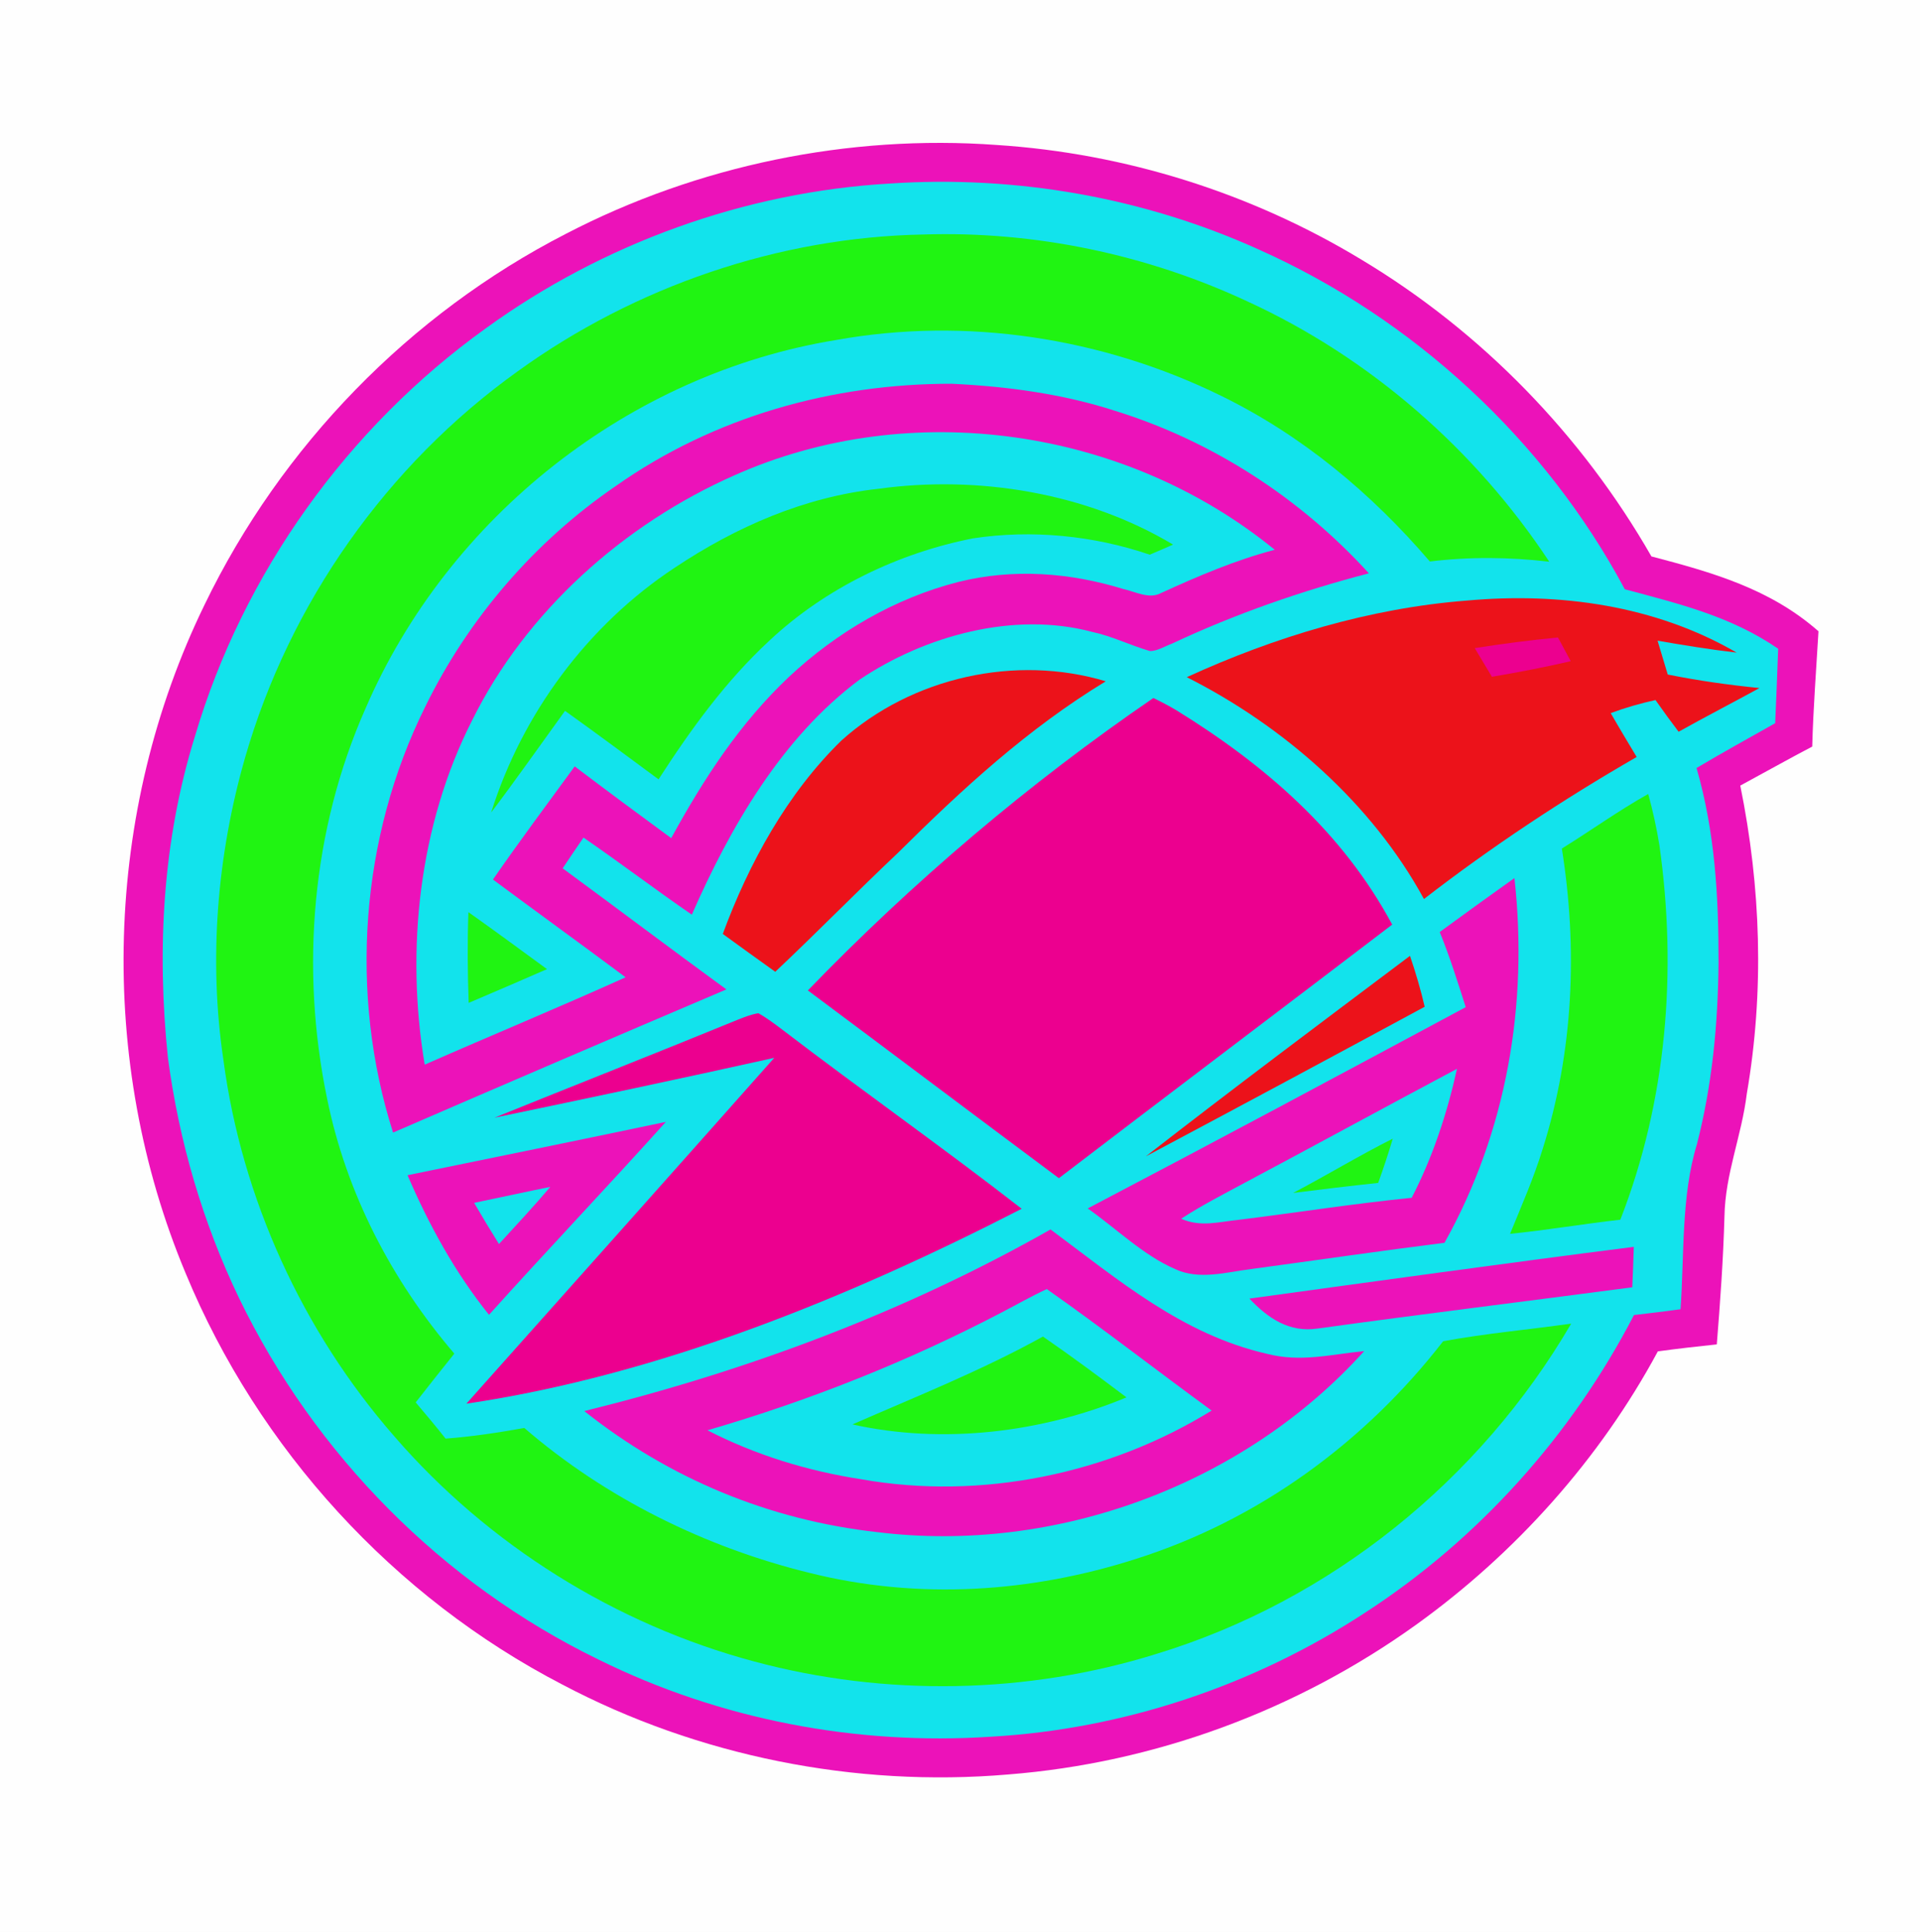 <?xml version="1.0" encoding="UTF-8" standalone="no"?>
<!DOCTYPE svg PUBLIC "-//W3C//DTD SVG 1.1//EN" "http://www.w3.org/Graphics/SVG/1.1/DTD/svg11.dtd">
<svg xmlns="http://www.w3.org/2000/svg" version="1.1" viewBox="0 0 341 343" width="341.0pt" height="343.0pt">
<path d="M 0.00 0.00 L 341.00 0.00 L 341.00 343.00 L 0.00 343.00 L 0.00 0.00 Z" fill="#fefefe" />
<path d="M 177.01 25.74 C 199.86 27.22 222.27 34.27 241.86 46.14 C 263.16 58.93 280.95 77.25 293.30 98.80 C 304.11 101.63 314.37 104.53 322.97 112.09 C 322.57 118.92 322.04 125.73 321.86 132.56 C 317.57 134.81 313.34 137.19 309.08 139.49 C 312.75 157.53 313.37 176.02 310.24 194.19 C 309.32 201.73 306.40 208.39 306.27 216.00 C 306.06 223.59 305.52 231.14 304.91 238.71 C 301.42 239.08 297.93 239.47 294.44 239.95 C 284.12 259.11 269.15 275.81 251.49 288.50 C 230.29 303.72 205.03 313.04 179.00 315.08 C 151.87 317.39 124.00 311.83 99.89 299.12 C 69.93 283.59 45.88 257.28 32.98 226.10 C 17.17 188.35 18.40 144.15 36.34 107.36 C 49.93 79.24 72.73 55.77 100.52 41.51 C 123.89 29.37 150.76 23.83 177.01 25.74 Z" fill="#ec12b9" />
<path d="M 158.01 32.59 C 180.40 31.09 203.07 35.04 223.53 44.29 C 250.98 56.53 274.39 78.11 288.57 104.63 C 298.26 107.23 307.40 109.42 315.81 115.19 C 315.67 119.60 315.46 124.01 315.28 128.41 C 310.61 131.05 305.92 133.63 301.31 136.37 C 304.59 147.70 305.25 159.27 305.22 171.00 C 305.12 181.86 304.09 192.64 301.38 203.18 C 298.57 212.33 299.15 222.87 298.47 232.47 C 295.71 232.85 292.96 233.18 290.20 233.50 C 279.14 254.84 262.58 273.32 242.38 286.39 C 222.68 299.27 199.51 307.04 175.99 308.37 C 152.07 309.95 127.83 305.32 106.32 294.68 C 78.60 281.22 55.89 258.25 42.48 230.54 C 35.99 217.06 31.79 202.62 29.82 187.80 C 27.83 168.59 28.87 149.23 34.63 130.71 C 43.19 101.77 61.78 75.87 86.29 58.29 C 107.10 43.20 132.33 34.08 158.01 32.59 Z" fill="#12e3ec" />
<path d="M 164.00 41.64 C 183.72 41.00 203.65 45.17 221.53 53.51 C 243.28 63.48 261.99 79.80 275.16 99.74 C 268.07 98.91 261.04 98.84 253.95 99.70 C 243.53 87.55 231.22 77.28 216.79 70.24 C 195.78 59.96 171.57 56.21 148.51 60.37 C 111.81 66.34 79.57 91.79 64.88 125.88 C 55.35 147.44 53.32 172.00 58.08 195.00 C 61.49 211.84 69.55 227.33 80.69 240.35 C 78.38 243.22 76.10 246.11 73.83 249.01 C 75.63 251.13 77.41 253.26 79.14 255.44 C 83.84 255.09 88.48 254.38 93.12 253.55 C 107.59 266.04 125.33 274.77 143.85 279.30 C 163.01 284.09 183.06 282.81 201.78 276.79 C 223.50 269.91 242.39 256.10 256.31 238.15 C 263.84 236.76 271.47 236.10 279.05 235.02 C 262.81 262.84 236.34 284.21 205.48 293.64 C 182.45 300.84 157.30 301.28 134.01 295.03 C 109.35 288.45 86.69 274.32 70.00 255.00 C 53.71 236.33 42.94 212.78 39.68 188.22 C 37.03 170.37 38.55 151.87 43.52 134.55 C 51.42 107.09 68.72 82.55 91.96 65.92 C 112.78 50.88 138.29 42.11 164.00 41.64 Z" fill="#20f412" />
<path d="M 169.03 68.14 C 178.79 68.60 188.70 69.92 198.02 72.94 C 215.32 78.30 230.93 88.43 243.12 101.80 C 231.14 104.92 219.41 109.00 208.20 114.26 C 206.98 114.70 205.52 115.63 204.23 115.60 C 200.75 114.59 197.50 112.95 193.93 112.19 C 180.11 108.51 164.31 112.85 152.66 120.68 C 138.86 130.95 129.67 146.92 122.87 162.41 C 116.38 157.95 110.12 153.18 103.63 148.72 C 102.39 150.53 101.15 152.35 99.93 154.18 C 109.65 161.32 119.27 168.58 129.01 175.68 C 109.25 184.09 89.51 192.56 69.81 201.10 C 61.95 176.45 64.00 148.68 75.52 125.49 C 83.18 109.83 94.95 96.15 109.35 86.31 C 126.76 74.02 147.81 68.11 169.03 68.14 Z" fill="#ec12b9" />
<path d="M 226.40 97.62 C 219.41 99.45 212.83 102.28 206.27 105.27 C 204.14 106.46 201.71 105.07 199.52 104.59 C 189.97 101.65 179.92 100.90 170.17 103.34 C 158.90 106.23 148.63 112.24 140.15 120.16 C 131.34 128.48 125.00 138.26 119.21 148.82 C 113.47 144.62 107.75 140.37 102.07 136.08 C 97.20 142.75 92.25 149.38 87.55 156.17 C 95.38 161.98 103.29 167.70 111.11 173.53 C 99.29 178.86 87.30 183.82 75.43 189.04 C 72.01 168.66 74.41 146.43 83.86 127.89 C 93.42 108.55 110.81 93.06 130.43 84.40 C 161.76 70.43 199.91 75.99 226.40 97.62 Z" fill="#12e3ec" />
<path d="M 208.35 96.70 C 206.97 97.31 205.59 97.90 204.20 98.49 C 194.22 95.09 183.25 94.00 172.82 95.59 C 159.51 98.21 146.65 104.40 136.70 113.70 C 128.89 120.92 122.71 129.48 116.96 138.38 C 111.44 134.30 105.93 130.21 100.35 126.22 C 95.99 132.24 91.71 138.34 87.23 144.27 C 92.75 126.70 104.42 110.97 119.82 100.81 C 130.73 93.54 142.88 88.23 156.01 86.79 C 173.72 84.35 192.91 87.48 208.35 96.70 Z" fill="#20f412" />
<path d="M 260.50 106.64 C 276.98 105.14 293.97 107.48 308.44 115.88 C 303.73 115.33 299.06 114.57 294.39 113.76 C 295.00 115.77 295.60 117.77 296.20 119.77 C 301.62 120.86 307.00 121.62 312.49 122.17 C 307.72 124.78 302.88 127.27 298.13 129.93 C 296.72 128.08 295.36 126.20 294.02 124.30 C 291.30 124.90 288.69 125.65 286.07 126.62 C 287.57 129.24 289.13 131.82 290.68 134.41 C 277.57 141.96 264.86 150.38 252.90 159.63 C 243.66 142.64 227.94 128.90 210.78 120.24 C 226.38 113.09 243.34 107.97 260.50 106.64 Z" fill="#ec121a" />
<path d="M 276.70 113.19 C 277.46 114.60 278.22 116.00 278.97 117.40 C 274.34 118.48 269.66 119.37 264.97 120.17 C 263.96 118.47 262.94 116.77 261.92 115.08 C 266.83 114.31 271.75 113.66 276.70 113.19 Z" fill="#ec008f" />
<path d="M 196.39 120.97 C 182.49 129.42 170.95 140.06 159.46 151.45 C 152.11 158.39 145.05 165.62 137.69 172.55 C 134.57 170.33 131.47 168.08 128.37 165.83 C 132.99 153.30 139.84 140.82 149.48 131.45 C 161.95 120.27 180.35 116.15 196.39 120.97 Z" fill="#ec121a" />
<path d="M 204.84 123.94 C 206.23 124.60 207.59 125.32 208.92 126.11 C 224.60 135.78 238.45 147.73 247.26 164.17 C 227.55 179.21 207.76 194.14 188.06 209.20 C 173.18 198.11 158.36 186.95 143.48 175.86 C 162.09 156.61 182.74 139.07 204.84 123.94 Z" fill="#ec008f" />
<path d="M 292.73 140.98 C 293.56 143.98 294.22 147.02 294.72 150.09 C 297.89 172.48 296.02 195.42 287.78 216.57 C 281.23 217.31 274.74 218.42 268.19 219.08 C 270.24 214.07 272.41 209.15 274.00 203.96 C 279.45 186.72 280.23 168.47 277.39 150.67 C 282.53 147.49 287.46 143.93 292.73 140.98 Z" fill="#20f412" />
<path d="M 268.97 155.91 C 271.46 178.31 267.60 200.93 256.55 220.67 C 245.09 222.11 233.67 223.79 222.22 225.33 C 217.76 225.89 212.97 227.34 208.69 225.33 C 203.02 222.87 198.24 218.12 193.18 214.57 C 215.64 202.80 237.99 190.82 260.32 178.83 C 258.88 174.34 257.48 169.85 255.70 165.49 C 260.10 162.26 264.53 159.08 268.97 155.91 Z" fill="#ec12b9" />
<path d="M 83.19 161.96 C 87.89 165.28 92.50 168.69 97.15 172.08 C 92.52 174.10 87.89 176.10 83.24 178.07 C 83.04 172.69 83.00 167.34 83.19 161.96 Z" fill="#20f412" />
<path d="M 250.42 169.72 C 251.43 172.70 252.32 175.69 253.03 178.76 C 236.55 187.67 220.04 196.53 203.50 205.33 C 218.99 193.28 234.73 181.51 250.42 169.72 Z" fill="#ec121a" />
<path d="M 134.69 179.91 C 136.21 180.75 137.66 181.86 139.05 182.91 C 153.07 193.63 167.53 203.80 181.46 214.63 C 150.79 230.37 117.08 244.16 82.83 249.24 C 101.08 228.79 119.32 208.33 137.51 187.83 C 120.98 191.51 104.39 195.01 87.81 198.46 C 102.22 192.62 116.70 186.94 131.08 181.04 C 132.24 180.59 133.45 180.10 134.69 179.91 Z" fill="#ec008f" />
<path d="M 258.77 189.78 C 257.02 197.67 254.45 205.49 250.72 212.68 C 240.45 213.71 230.25 215.32 220.01 216.59 C 216.42 216.95 213.26 217.94 209.78 216.40 C 213.41 214.03 217.21 212.10 221.02 210.04 C 233.63 203.34 246.16 196.48 258.77 189.78 Z" fill="#12e3ec" />
<path d="M 118.26 199.20 C 107.90 210.72 97.21 221.94 86.85 233.46 C 80.80 225.93 76.19 217.51 72.38 208.67 C 87.68 205.53 102.98 202.42 118.26 199.20 Z" fill="#ec12b9" />
<path d="M 247.36 202.18 C 246.58 204.83 245.71 207.44 244.77 210.04 C 239.73 210.58 234.69 211.18 229.66 211.82 C 235.61 208.70 241.35 205.20 247.36 202.18 Z" fill="#20f412" />
<path d="M 97.74 210.74 C 94.79 214.22 91.69 217.54 88.62 220.89 C 87.11 218.48 85.64 216.04 84.21 213.58 C 87.63 212.85 91.06 212.12 94.49 211.41 C 95.57 211.18 96.66 210.96 97.74 210.74 Z" fill="#12e3ec" />
<path d="M 186.58 218.30 C 198.65 227.27 209.95 236.92 224.96 240.37 C 231.03 241.94 236.27 240.49 242.29 239.90 C 220.90 263.63 187.51 275.96 155.84 272.05 C 136.64 269.92 118.88 262.56 103.77 250.55 C 132.68 243.42 160.65 233.01 186.58 218.30 Z" fill="#ec12b9" />
<path d="M 290.17 221.39 C 290.10 223.78 290.01 226.18 289.90 228.57 C 271.27 231.04 252.60 233.32 233.99 235.90 C 228.96 236.65 225.18 234.05 221.90 230.58 C 244.64 227.46 267.40 224.29 290.17 221.39 Z" fill="#ec12b9" />
<path d="M 185.92 228.89 C 195.83 235.85 205.40 243.32 215.19 250.46 C 196.90 261.75 174.19 266.43 152.98 262.66 C 143.52 261.21 134.16 258.35 125.65 253.96 C 143.74 248.70 161.29 241.73 177.99 232.99 C 180.63 231.62 183.22 230.13 185.92 228.89 Z" fill="#12e3ec" />
<path d="M 185.23 237.32 C 190.27 240.79 195.19 244.44 200.07 248.12 C 184.99 254.39 167.40 256.49 151.40 252.92 C 162.80 247.93 174.32 243.36 185.23 237.32 Z" fill="#20f412" />
</svg>